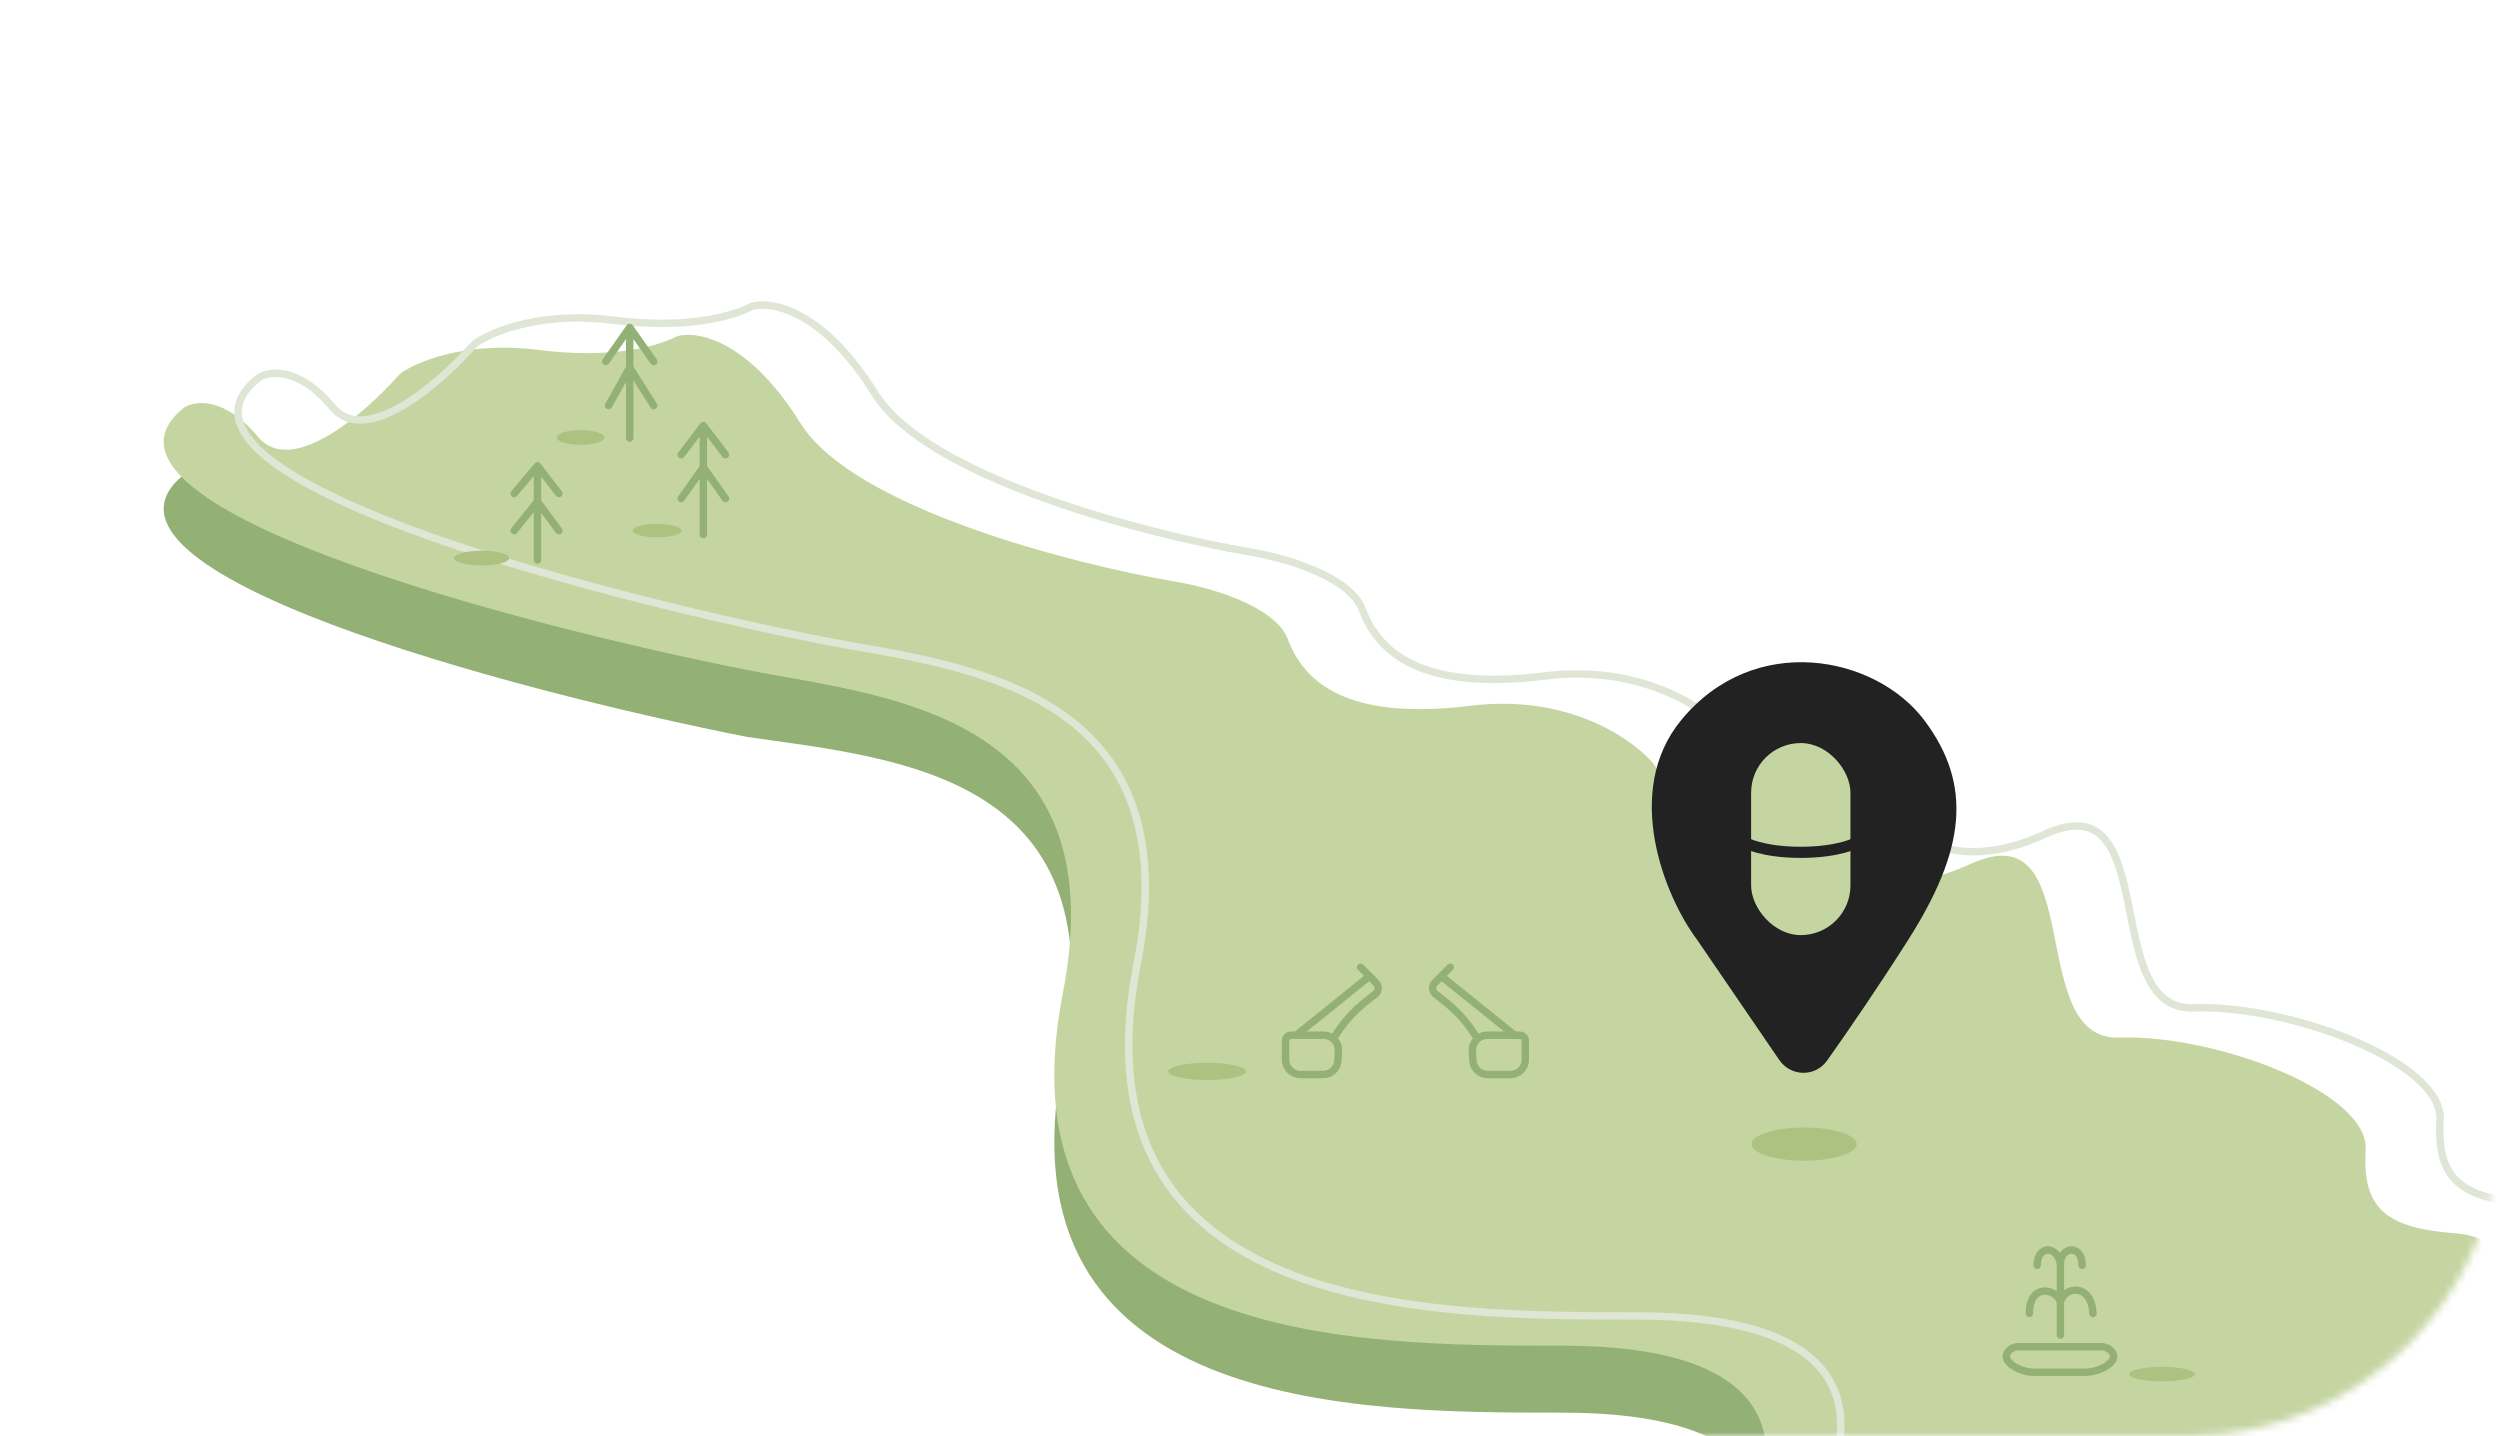 <svg width="336" height="193" viewBox="0 0 336 193" fill="none" xmlns="http://www.w3.org/2000/svg">
<mask id="mask0_718_1149" style="mask-type:alpha" maskUnits="userSpaceOnUse" x="0" y="0" width="336" height="193">
<rect width="336" height="193" rx="42" fill="#F5F8FA"/>
</mask>
<g mask="url(#mask0_718_1149)">
<g filter="url(#filter0_d_718_1149)">
<path d="M34.678 63.711C30.104 58.222 26.101 58.832 24.672 59.823C8.662 72.815 68.508 88.72 100.433 95.049C121.648 98.046 150.274 100.447 142.841 138.509C133.593 185.862 182.635 185.86 209.641 185.859H210.025C236.947 185.859 243.141 197.067 232.42 214.909C222.098 232.087 204.267 216.823 209.334 237.712C209.725 239.327 209.388 241.092 208.26 242.314C187.591 264.707 182.264 227.156 152.132 231.607C121.16 236.182 128.308 220.17 83.041 209.877C48.219 201.958 59.512 219.491 70.528 230.341C71.37 231.169 71.917 232.27 72.068 233.441C75.533 260.23 83.721 255.809 114.251 253.795C145.461 251.736 115.681 289.25 152.132 271.637C170.692 262.668 178.913 263.85 181.966 267.761C184.291 270.74 187.564 274.616 191.33 274.294C201.208 273.45 203.379 277.492 203.043 280.596L203.033 280.689C202.972 281.246 202.912 281.801 202.936 282.36C203.176 287.941 201.365 297.872 192.157 299.085C180.007 300.687 182.627 308.235 187.154 311.895C191.68 315.555 193.825 311.895 187.154 327.449C182.87 337.438 188.431 339.448 193.709 339.063C195.925 338.902 198.183 339.757 199.441 341.589C211.427 359.037 220.773 353.535 224.082 348.265C229.799 340.716 202.401 323.103 217.887 308.235C229.852 296.748 229.799 301.83 232.42 292.909C235.041 283.989 261.962 279.185 258.15 289.25C254.339 299.314 253.386 305.719 258.15 311.895C262.915 318.071 267.918 315.784 258.15 333.168C248.382 350.552 245.047 364.048 253.386 364.963C261.724 365.878 261.486 372.969 258.15 382.347C254.815 391.725 269.11 396.986 274.589 379.373C280.069 361.76 304.132 377.315 319.856 369.309C335.58 361.303 332.959 386.236 346.062 377.315C359.166 368.394 326.526 349.637 346.062 343.461C365.598 337.285 356.783 335.684 366.551 323.103C372.672 315.22 377.73 317.113 380.628 320.319C381.995 321.831 383.885 323.012 385.913 322.805C434.466 317.837 418.751 287.685 377.749 279.185C351.478 273.739 334.599 256.341 331.87 246.414C330.993 243.223 330.289 238.318 328.311 235.665C317.273 220.866 323.33 193.021 326.526 185.859C330.1 177.853 334.15 191.806 339.63 188.375C345.109 184.944 339.63 171.448 330.1 170.762C320.57 170.076 317.473 167.331 317.95 159.554C318.426 151.776 297.699 143.999 284.834 144.457C271.969 144.914 280.784 113.805 264.821 121.125C252.425 126.81 245.462 120.883 243.321 116.904C243.196 116.671 243.06 116.434 242.909 116.216C237.461 108.372 238.761 110.4 232.182 112.204C227.228 113.563 223.943 110.428 222.672 108.324L222.669 108.32C222.487 108.017 222.305 107.717 222.071 107.453C219.026 104.024 210.458 98.27 197.637 99.852C180.96 101.911 175.242 96.65 173.097 90.931C171.382 86.357 162.218 83.84 157.85 83.154C144.032 80.791 114.632 73.227 107.58 61.881C100.951 51.216 94.364 49.553 91.421 50.088C91.086 50.149 90.778 50.296 90.47 50.443L90.431 50.462C88.016 51.614 81.789 53.239 72.559 52.046C63.247 50.842 56.711 53.313 54.177 54.945C53.878 55.137 53.622 55.382 53.385 55.647C48.78 60.8 39.135 69.061 34.678 63.711Z" fill="#93B075"/>
</g>
<g filter="url(#filter1_d_718_1149)">
<path d="M34.678 54.711C30.104 49.222 26.101 49.832 24.672 50.823C8.662 63.815 68.508 79.72 100.433 86.049C118.398 89.61 150.274 91.447 142.841 129.509C133.593 176.862 182.635 176.86 209.641 176.859H210.025C236.947 176.859 243.141 188.067 232.42 205.909C222.098 223.087 204.267 207.823 209.334 228.712C209.725 230.327 209.388 232.092 208.26 233.314C187.591 255.707 182.264 218.156 152.132 222.607C121.16 227.182 128.308 211.17 83.041 200.877C48.219 192.958 59.512 210.491 70.528 221.341C71.37 222.169 71.917 223.27 72.068 224.441C75.533 251.23 83.721 246.809 114.251 244.795C145.461 242.736 115.681 280.25 152.132 262.637C170.692 253.668 178.913 254.85 181.966 258.761C184.291 261.74 187.564 265.616 191.33 265.294C201.208 264.45 203.379 268.492 203.043 271.596L203.033 271.689C202.972 272.246 202.912 272.801 202.936 273.36C203.176 278.941 201.365 288.872 192.157 290.085C180.007 291.687 182.627 299.235 187.154 302.895C191.68 306.555 193.825 302.895 187.154 318.449C182.87 328.438 188.431 330.448 193.709 330.063C195.925 329.902 198.183 330.757 199.441 332.589C211.427 350.037 220.773 344.535 224.082 339.265C229.799 331.716 202.401 314.103 217.887 299.235C229.852 287.748 229.799 292.83 232.42 283.909C235.041 274.989 261.962 270.185 258.15 280.25C254.339 290.314 253.386 296.719 258.15 302.895C262.915 309.071 267.918 306.784 258.15 324.168C248.382 341.552 245.047 355.048 253.386 355.963C261.724 356.878 261.486 363.969 258.15 373.347C254.815 382.725 269.11 387.986 274.589 370.373C280.069 352.76 304.132 368.315 319.856 360.309C335.58 352.303 332.959 377.236 346.062 368.315C359.166 359.394 326.526 340.637 346.062 334.461C365.598 328.285 356.783 326.684 366.551 314.103C372.672 306.22 377.73 308.113 380.628 311.319C381.995 312.831 383.885 314.012 385.913 313.805C434.466 308.837 418.751 278.685 377.749 270.185C351.478 264.739 334.599 247.341 331.87 237.414C330.993 234.223 330.289 229.318 328.311 226.665C317.273 211.866 323.33 184.021 326.526 176.859C330.1 168.853 334.15 182.806 339.63 179.375C345.109 175.944 339.63 162.448 330.1 161.762C320.57 161.076 317.473 158.331 317.95 150.554C318.426 142.776 297.699 134.999 284.834 135.457C271.969 135.914 280.784 104.805 264.821 112.125C252.425 117.81 245.462 111.883 243.321 107.904C243.196 107.671 243.06 107.434 242.909 107.216C237.461 99.372 238.761 101.4 232.182 103.204C227.228 104.563 223.943 101.428 222.672 99.324L222.669 99.32C222.487 99.017 222.305 98.717 222.071 98.453C219.026 95.024 210.458 89.27 197.637 90.852C180.96 92.911 175.242 87.65 173.097 81.931C171.382 77.357 162.218 74.84 157.85 74.154C144.032 71.791 114.632 64.227 107.58 52.881C100.951 42.216 94.364 40.553 91.421 41.088C91.086 41.149 90.778 41.296 90.47 41.443L90.431 41.462C88.016 42.614 81.789 44.239 72.559 43.046C63.247 41.842 56.711 44.313 54.177 45.945C53.878 46.137 53.622 46.382 53.385 46.647C48.78 51.8 39.135 60.061 34.678 54.711Z" fill="#C5D5A2"/>
</g>
<path d="M44.678 54.711C40.104 49.222 36.101 49.832 34.672 50.823C18.662 63.815 78.508 79.72 110.433 86.049C127.599 89.451 160.274 91.447 152.841 129.509C143.593 176.862 192.635 176.86 219.641 176.859H220.025C246.947 176.859 253.141 188.067 242.42 205.909C232.098 223.087 214.267 207.823 219.334 228.712C219.725 230.327 219.388 232.092 218.26 233.314C197.591 255.707 192.264 218.156 162.132 222.607C131.16 227.182 138.308 211.17 93.041 200.877C58.219 192.958 69.512 210.491 80.528 221.341C81.37 222.169 81.917 223.27 82.068 224.441C85.533 251.23 93.721 246.809 124.251 244.795C155.461 242.736 125.681 280.25 162.132 262.637C180.692 253.668 188.913 254.85 191.966 258.761C194.291 261.74 197.564 265.616 201.33 265.294C211.208 264.45 213.379 268.492 213.043 271.596L213.033 271.689C212.972 272.246 212.912 272.801 212.936 273.36C213.176 278.941 211.365 288.872 202.157 290.085C190.007 291.687 192.627 299.235 197.154 302.895C201.68 306.555 203.825 302.895 197.154 318.449C192.87 328.438 198.431 330.448 203.709 330.063C205.925 329.902 208.183 330.757 209.441 332.589C221.427 350.037 230.773 344.535 234.082 339.265C239.799 331.716 212.401 314.103 227.887 299.235C239.852 287.748 239.799 292.83 242.42 283.909C245.041 274.989 271.962 270.185 268.15 280.25C264.339 290.314 263.386 296.719 268.15 302.895C272.915 309.071 277.918 306.784 268.15 324.168C258.382 341.552 255.047 355.048 263.386 355.963C271.724 356.878 271.486 363.969 268.15 373.347C264.815 382.725 279.11 387.986 284.589 370.373C290.069 352.76 314.132 368.315 329.856 360.309C345.58 352.303 342.959 377.236 356.062 368.315C369.166 359.394 336.526 340.637 356.062 334.461C375.598 328.285 366.783 326.684 376.551 314.103C382.672 306.22 387.73 308.113 390.628 311.319C391.995 312.831 393.885 314.012 395.913 313.805C444.466 308.837 428.751 278.685 387.749 270.185C361.478 264.739 344.599 247.341 341.87 237.414C340.993 234.223 340.289 229.318 338.311 226.665C327.273 211.866 333.33 184.021 336.526 176.859C340.1 168.853 344.15 182.806 349.63 179.375C355.109 175.944 349.63 162.448 340.1 161.762C330.57 161.076 327.473 158.331 327.95 150.554C328.426 142.776 307.699 134.999 294.834 135.457C281.969 135.914 290.784 104.805 274.821 112.125C262.425 117.81 255.462 111.883 253.321 107.904C253.196 107.671 253.06 107.434 252.909 107.216C247.461 99.372 248.761 101.4 242.182 103.204C237.228 104.563 233.943 101.428 232.672 99.324L232.669 99.32C232.487 99.017 232.305 98.717 232.071 98.453C229.026 95.024 220.458 89.27 207.637 90.852C190.96 92.911 185.242 87.65 183.097 81.931C181.382 77.357 172.218 74.84 167.85 74.154C154.032 71.791 124.632 64.227 117.58 52.881C110.951 42.216 104.364 40.553 101.421 41.088C101.086 41.149 100.778 41.296 100.47 41.443L100.431 41.462C98.016 42.614 91.789 44.239 82.559 43.046C73.247 41.842 66.711 44.313 64.177 45.945C63.878 46.137 63.622 46.382 63.385 46.647C58.78 51.8 49.135 60.061 44.678 54.711Z" stroke="#DFE6D6" stroke-linejoin="round"/>
</g>
<path d="M228.098 126.316L239.128 142.454C240.675 144.717 243.973 144.781 245.558 142.545C248.404 138.532 252.385 132.732 256.464 126.316C264.101 114.303 265.192 105.566 258.646 96.829C252.1 88.092 235.735 84.816 225.916 96.829C218.061 106.44 223.734 120.492 228.098 126.316Z" fill="#222222"/>
<rect x="235.35" y="99.867" width="13.351" height="25.813" rx="6.676" fill="#C5D5A2"/>
<path d="M249.59 113.219C249.59 113.219 247.226 114.554 242.024 114.554C236.823 114.554 234.458 113.219 234.458 113.219" stroke="#222222" stroke-width="1.5"/>
<g filter="url(#filter2_f_718_1149)">
<ellipse cx="242.473" cy="153.767" rx="7.072" ry="2.233" fill="#ADC281"/>
</g>
<path d="M94.529 71.831V64.643V62.797M94.529 57.207L97.503 61.116M94.529 57.207L91.555 61.116M94.529 57.207V62.797M94.529 62.797L91.555 66.999M94.529 62.797L97.503 66.999" stroke="#93B075" stroke-linecap="round" stroke-linejoin="round"/>
<g filter="url(#filter3_f_718_1149)">
<ellipse cx="88.314" cy="71.316" rx="3.302" ry="0.901" fill="#ADC281"/>
</g>
<path d="M84.632 58.871V49.403M84.632 44L87.854 48.587M84.632 44L81.41 48.587M84.632 44V49.403M84.632 49.403L81.793 54.506M84.632 49.403L87.854 54.506" stroke="#93B075" stroke-linecap="round" stroke-linejoin="round"/>
<g filter="url(#filter4_f_718_1149)">
<ellipse cx="78.029" cy="58.799" rx="3.222" ry="0.991" fill="#ADC281"/>
</g>
<g filter="url(#filter5_f_718_1149)">
<ellipse cx="64.718" cy="75.009" rx="3.718" ry="0.991" fill="#ADC281"/>
</g>
<path d="M72.237 75.252V67.414M72.237 62.611L69.106 66.329M72.237 62.611L75.109 66.329M72.237 62.611V67.414M72.237 67.414L69.106 71.316M72.237 67.414L75.109 71.316" stroke="#93B075" stroke-linecap="round" stroke-linejoin="round"/>
<g filter="url(#filter6_f_718_1149)">
<ellipse cx="162.233" cy="143.997" rx="5.233" ry="1.163" fill="#ADC281"/>
</g>
<path d="M179.884 141.225L179.823 142.511C179.773 143.578 178.894 144.417 177.826 144.417H174.774C173.669 144.417 172.774 143.522 172.774 142.417V139.877C172.774 139.465 173.108 139.131 173.52 139.131H177.886C179.028 139.131 179.938 140.085 179.884 141.225Z" stroke="#93B075" stroke-linecap="round" stroke-linejoin="round"/>
<path d="M179.501 139.131C180.995 136.783 182.488 135.383 184.824 133.627C185.309 133.263 185.372 132.555 184.951 132.118L184.066 131.201M184.066 131.201L174.214 139.131M184.066 131.201L182.865 130" stroke="#93B075" stroke-linecap="round" stroke-linejoin="round"/>
<path d="M197.889 141.225L197.95 142.511C198 143.578 198.88 144.417 199.948 144.417H203C204.104 144.417 205 143.522 205 142.417V139.877C205 139.465 204.666 139.131 204.254 139.131H199.887C198.746 139.131 197.836 140.085 197.889 141.225Z" stroke="#93B075" stroke-linecap="round" stroke-linejoin="round"/>
<path d="M198.273 139.131C196.779 136.783 195.285 135.383 192.949 133.627C192.464 133.263 192.401 132.555 192.823 132.118L193.707 131.201M193.707 131.201L203.559 139.131M193.707 131.201L194.909 130" stroke="#93B075" stroke-linecap="round" stroke-linejoin="round"/>
<path d="M276.849 184.434H279.792M279.792 184.434H273.415C272.526 184.434 270.987 184.117 269.969 183.051C269.129 182.171 270.089 181 271.306 181H282.414C283.623 181 284.589 182.162 283.758 183.041C282.637 184.226 280.827 184.491 279.792 184.434Z" stroke="#93B075" stroke-linecap="round" stroke-linejoin="round"/>
<path d="M276.917 179.435V175.059M276.917 169.85C276.917 167.558 279.835 167.141 279.835 170.058M276.917 169.85C276.501 167.35 273.792 167.35 273.792 170.058M276.917 169.85V175.059M276.917 175.059C277.334 172.871 281.085 172.351 281.293 176.518M276.917 175.059C276.501 173.184 272.75 172.351 272.75 176.518" stroke="#93B075" stroke-linecap="round" stroke-linejoin="round"/>
<g filter="url(#filter7_f_718_1149)">
<ellipse cx="290.585" cy="184.679" rx="4.415" ry="0.981" fill="#ADC281"/>
</g>
<defs>
<filter id="filter0_d_718_1149" x="18" y="50" width="402" height="349" filterUnits="userSpaceOnUse" color-interpolation-filters="sRGB">
<feFlood flood-opacity="0" result="BackgroundImageFix"/>
<feColorMatrix in="SourceAlpha" type="matrix" values="0 0 0 0 0 0 0 0 0 0 0 0 0 0 0 0 0 0 127 0" result="hardAlpha"/>
<feOffset dy="4"/>
<feGaussianBlur stdDeviation="2"/>
<feComposite in2="hardAlpha" operator="out"/>
<feColorMatrix type="matrix" values="0 0 0 0 0 0 0 0 0 0 0 0 0 0 0 0 0 0 0.25 0"/>
<feBlend mode="normal" in2="BackgroundImageFix" result="effect1_dropShadow_718_1149"/>
<feBlend mode="normal" in="SourceGraphic" in2="effect1_dropShadow_718_1149" result="shape"/>
</filter>
<filter id="filter1_d_718_1149" x="18" y="41" width="402" height="349" filterUnits="userSpaceOnUse" color-interpolation-filters="sRGB">
<feFlood flood-opacity="0" result="BackgroundImageFix"/>
<feColorMatrix in="SourceAlpha" type="matrix" values="0 0 0 0 0 0 0 0 0 0 0 0 0 0 0 0 0 0 127 0" result="hardAlpha"/>
<feOffset dy="4"/>
<feGaussianBlur stdDeviation="2"/>
<feComposite in2="hardAlpha" operator="out"/>
<feColorMatrix type="matrix" values="0 0 0 0 0.365 0 0 0 0 0.49 0 0 0 0 0.255 0 0 0 1 0"/>
<feBlend mode="normal" in2="BackgroundImageFix" result="effect1_dropShadow_718_1149"/>
<feBlend mode="normal" in="SourceGraphic" in2="effect1_dropShadow_718_1149" result="shape"/>
</filter>
<filter id="filter2_f_718_1149" x="231.4" y="147.533" width="22.145" height="12.467" filterUnits="userSpaceOnUse" color-interpolation-filters="sRGB">
<feFlood flood-opacity="0" result="BackgroundImageFix"/>
<feBlend mode="normal" in="SourceGraphic" in2="BackgroundImageFix" result="shape"/>
<feGaussianBlur stdDeviation="2" result="effect1_foregroundBlur_718_1149"/>
</filter>
<filter id="filter3_f_718_1149" x="83.012" y="68.415" width="10.604" height="5.801" filterUnits="userSpaceOnUse" color-interpolation-filters="sRGB">
<feFlood flood-opacity="0" result="BackgroundImageFix"/>
<feBlend mode="normal" in="SourceGraphic" in2="BackgroundImageFix" result="shape"/>
<feGaussianBlur stdDeviation="1" result="effect1_foregroundBlur_718_1149"/>
</filter>
<filter id="filter4_f_718_1149" x="72.807" y="55.808" width="10.443" height="5.982" filterUnits="userSpaceOnUse" color-interpolation-filters="sRGB">
<feFlood flood-opacity="0" result="BackgroundImageFix"/>
<feBlend mode="normal" in="SourceGraphic" in2="BackgroundImageFix" result="shape"/>
<feGaussianBlur stdDeviation="1" result="effect1_foregroundBlur_718_1149"/>
</filter>
<filter id="filter5_f_718_1149" x="59" y="72.018" width="11.435" height="5.982" filterUnits="userSpaceOnUse" color-interpolation-filters="sRGB">
<feFlood flood-opacity="0" result="BackgroundImageFix"/>
<feBlend mode="normal" in="SourceGraphic" in2="BackgroundImageFix" result="shape"/>
<feGaussianBlur stdDeviation="1" result="effect1_foregroundBlur_718_1149"/>
</filter>
<filter id="filter6_f_718_1149" x="154" y="139.834" width="16.467" height="8.326" filterUnits="userSpaceOnUse" color-interpolation-filters="sRGB">
<feFlood flood-opacity="0" result="BackgroundImageFix"/>
<feBlend mode="normal" in="SourceGraphic" in2="BackgroundImageFix" result="shape"/>
<feGaussianBlur stdDeviation="1.5" result="effect1_foregroundBlur_718_1149"/>
</filter>
<filter id="filter7_f_718_1149" x="283.17" y="180.698" width="14.83" height="7.962" filterUnits="userSpaceOnUse" color-interpolation-filters="sRGB">
<feFlood flood-opacity="0" result="BackgroundImageFix"/>
<feBlend mode="normal" in="SourceGraphic" in2="BackgroundImageFix" result="shape"/>
<feGaussianBlur stdDeviation="1.5" result="effect1_foregroundBlur_718_1149"/>
</filter>
</defs>
</svg>
